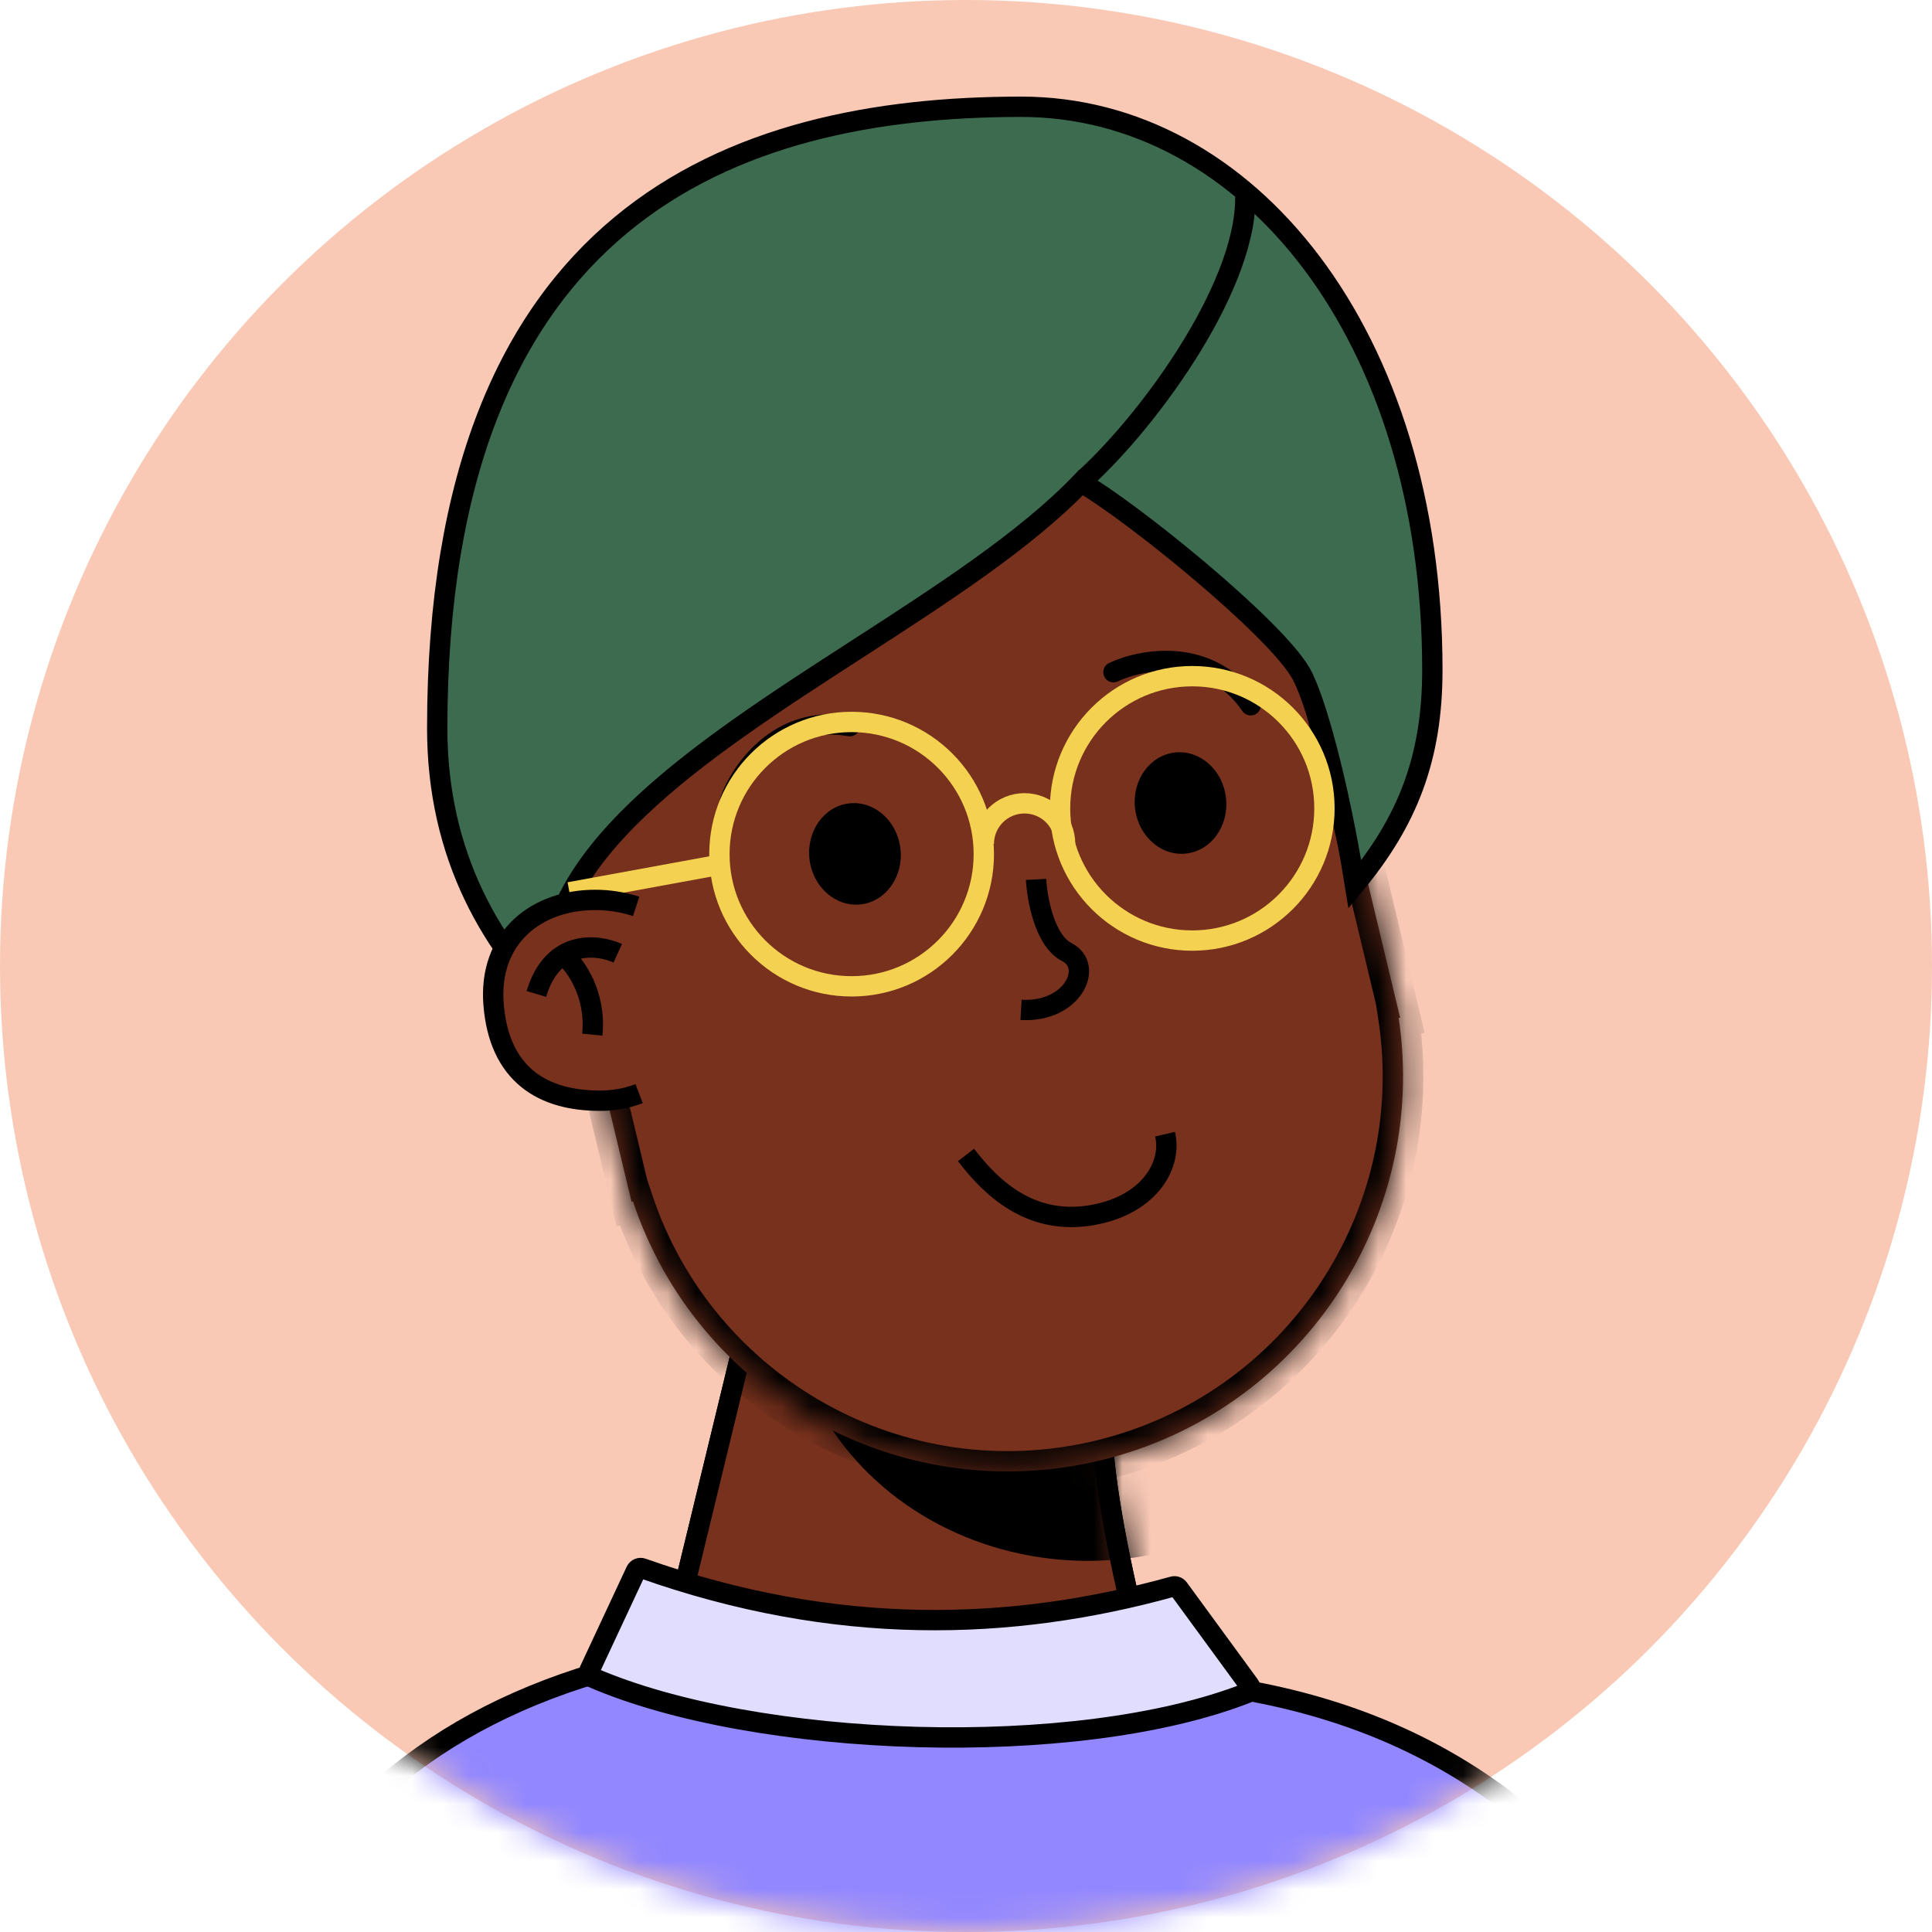 <svg width="68" height="68" viewBox="0 0 68 68" fill="none" xmlns="http://www.w3.org/2000/svg">
<circle cx="34" cy="34" r="34" fill="#F9C9B6"/>
<mask id="mask0" mask-type="alpha" maskUnits="userSpaceOnUse" x="0" y="0" width="68" height="68">
<circle cx="34" cy="34" r="34" fill="#FFEDEF"/>
</mask>
<g mask="url(#mask0)">
<path d="M43.657 66.651C41.08 63.072 39.064 54.363 38.825 50.904L26.567 45.624L21.467 66.651H43.657Z" fill="#FC909F" stroke="black" stroke-width="0.716"/>
<mask id="mask1" mask-type="alpha" maskUnits="userSpaceOnUse" x="21" y="45" width="23" height="22">
<path d="M43.658 66.653C41.082 63.074 39.065 54.365 38.827 50.906L26.569 45.627L21.469 66.653H43.658Z" fill="#FFEDEF"/>
</mask>
<g mask="url(#mask1)">
<ellipse cx="38.295" cy="45.274" rx="10.558" ry="9.663" fill="black"/>
</g>
<g clip-path="url(#clip0)">
<path d="M43.657 66.651C41.08 63.072 39.064 54.363 38.825 50.904L26.567 45.625L21.468 66.651H43.657Z" fill="#77311D" stroke="black" stroke-width="0.716"/>
<mask id="mask2" mask-type="alpha" maskUnits="userSpaceOnUse" x="21" y="45" width="23" height="22">
<path d="M43.657 66.651C41.08 63.072 39.064 54.363 38.825 50.904L26.567 45.625L21.467 66.651H43.657Z" fill="#AC6651"/>
</mask>
<g mask="url(#mask2)">
<ellipse cx="38.295" cy="45.274" rx="10.558" ry="9.663" fill="black"/>
</g>
<mask id="path-9-inside-1" fill="white">
<path fill-rule="evenodd" clip-rule="evenodd" d="M49.011 34.7C49.006 34.68 49.002 34.66 48.997 34.639C48.992 34.618 48.987 34.598 48.982 34.578L46.048 22.331C46.045 22.319 46.042 22.306 46.039 22.294C46.036 22.281 46.033 22.269 46.03 22.256L46.017 22.203L46.017 22.203C44.188 14.787 36.712 10.226 29.273 12.009C21.833 13.791 17.236 21.244 18.966 28.684L18.966 28.684L22.229 42.3L22.279 42.288C24.535 49.062 31.64 53.099 38.712 51.405C45.784 49.711 50.288 42.892 49.229 35.831L49.279 35.819L49.011 34.7Z"/>
</mask>
<path fill-rule="evenodd" clip-rule="evenodd" d="M49.011 34.7C49.006 34.68 49.002 34.66 48.997 34.639C48.992 34.618 48.987 34.598 48.982 34.578L46.048 22.331C46.045 22.319 46.042 22.306 46.039 22.294C46.036 22.281 46.033 22.269 46.03 22.256L46.017 22.203L46.017 22.203C44.188 14.787 36.712 10.226 29.273 12.009C21.833 13.791 17.236 21.244 18.966 28.684L18.966 28.684L22.229 42.3L22.279 42.288C24.535 49.062 31.64 53.099 38.712 51.405C45.784 49.711 50.288 42.892 49.229 35.831L49.279 35.819L49.011 34.7Z" fill="#77311D"/>
<path d="M49.011 34.7L48.314 34.864L48.315 34.867L49.011 34.7ZM48.982 34.578L48.286 34.744L48.286 34.747L48.982 34.578ZM46.048 22.331L45.351 22.496L45.352 22.498L46.048 22.331ZM46.039 22.294L45.343 22.461L45.343 22.461L46.039 22.294ZM46.03 22.256L45.334 22.423L45.334 22.425L46.03 22.256ZM46.017 22.203L46.713 22.036L46.546 21.34L45.85 21.507L46.017 22.203ZM46.017 22.203L45.322 22.375L45.492 23.066L46.184 22.899L46.017 22.203ZM29.273 12.009L29.44 12.705L29.273 12.009ZM18.966 28.684L19.134 29.38L19.825 29.214L19.664 28.522L18.966 28.684ZM18.966 28.684L18.799 27.988L18.104 28.156L18.27 28.851L18.966 28.684ZM22.229 42.3L21.532 42.467L21.699 43.163L22.395 42.997L22.229 42.3ZM22.279 42.288L22.959 42.062L22.751 41.439L22.113 41.592L22.279 42.288ZM38.712 51.405L38.545 50.709L38.712 51.405ZM49.229 35.831L49.062 35.135L48.423 35.288L48.521 35.938L49.229 35.831ZM49.279 35.819L49.446 36.515L50.142 36.349L49.975 35.653L49.279 35.819ZM49.708 34.537C49.703 34.515 49.698 34.494 49.693 34.472L48.3 34.806C48.305 34.825 48.31 34.845 48.314 34.864L49.708 34.537ZM49.693 34.472C49.688 34.451 49.682 34.429 49.677 34.408L48.286 34.747C48.291 34.767 48.296 34.786 48.3 34.806L49.693 34.472ZM45.352 22.498L48.286 34.744L49.678 34.411L46.744 22.165L45.352 22.498ZM46.744 22.166C46.741 22.153 46.738 22.14 46.735 22.127L45.343 22.461C45.346 22.473 45.348 22.484 45.351 22.496L46.744 22.166ZM46.735 22.127C46.732 22.114 46.728 22.101 46.725 22.088L45.334 22.425C45.337 22.437 45.34 22.449 45.343 22.461L46.735 22.127ZM45.321 22.37L45.334 22.423L46.726 22.09L46.713 22.036L45.321 22.37ZM46.184 22.899L46.184 22.899L45.85 21.507L45.849 21.507L46.184 22.899ZM46.712 22.032C44.789 14.234 36.928 9.439 29.106 11.313L29.44 12.705C36.496 11.014 43.587 15.34 45.322 22.375L46.712 22.032ZM29.106 11.313C21.284 13.187 16.449 21.024 18.269 28.846L19.664 28.522C18.022 21.465 22.383 14.396 29.44 12.705L29.106 11.313ZM19.134 29.38L19.134 29.38L18.799 27.988L18.799 27.988L19.134 29.38ZM22.925 42.134L19.662 28.517L18.27 28.851L21.532 42.467L22.925 42.134ZM22.113 41.592L22.062 41.604L22.395 42.997L22.446 42.984L22.113 41.592ZM21.6 42.514C23.972 49.638 31.442 53.883 38.879 52.101L38.545 50.709C31.837 52.316 25.098 48.487 22.959 42.062L21.6 42.514ZM38.879 52.101C46.315 50.319 51.05 43.15 49.937 35.725L48.521 35.938C49.525 42.634 45.253 49.102 38.545 50.709L38.879 52.101ZM49.112 35.123L49.062 35.135L49.395 36.528L49.446 36.515L49.112 35.123ZM48.315 34.867L48.583 35.986L49.975 35.653L49.707 34.534L48.315 34.867Z" fill="black" mask="url(#path-9-inside-1)"/>
</g>
<path d="M34 40.651C34.884 41.804 36.224 43.082 38.291 42.791C40.357 42.499 41.277 41.074 41.006 39.919" stroke="black" stroke-width="0.716"/>
<path d="M39.19 23.659C40.203 23.182 42.59 22.747 44.021 24.823" stroke="black" stroke-width="0.716" stroke-linecap="round"/>
<path d="M25.693 28.188C26.064 27.13 27.426 25.123 29.91 25.558" stroke="black" stroke-width="0.716" stroke-linecap="round"/>
<path d="M50.414 23.584C50.414 11.757 43.89 3.758 35.943 3.758C25.762 3.758 15.389 7.577 15.389 25.635C15.389 30.103 17.297 33.432 19.964 35.886C19.697 35.551 19.481 35.252 19.338 35.005C18.821 30.177 24.558 26.471 30.171 22.845C33.151 20.92 36.096 19.017 38.053 16.981C39.769 17.954 44.816 22.03 45.777 23.678C46.293 24.562 47.121 27.592 47.687 31.128C49.537 28.906 50.414 26.682 50.414 23.584Z" fill="#3D6B4F" stroke="black" stroke-width="0.716"/>
<path d="M38.163 16.865C40.52 14.728 44.047 9.849 43.821 6.681" stroke="black" stroke-width="0.716"/>
<ellipse cx="30.092" cy="30.054" rx="1.611" ry="1.789" transform="rotate(-6.776 30.092 30.054)" fill="black"/>
<ellipse cx="41.55" cy="28.264" rx="1.611" ry="1.789" transform="rotate(-6.276 41.55 28.264)" fill="black"/>
<circle cx="41.963" cy="28.452" r="4.653" stroke="#F4D150" stroke-width="0.716"/>
<circle cx="29.974" cy="30.063" r="4.653" stroke="#F4D150" stroke-width="0.716"/>
<path d="M37.489 29.705C37.489 29.326 37.339 28.962 37.07 28.693C36.802 28.424 36.438 28.274 36.058 28.274C35.678 28.274 35.314 28.424 35.045 28.693C34.777 28.962 34.626 29.326 34.626 29.705" stroke="#F4D150" stroke-width="0.716"/>
<path d="M25.41 30.421L20.042 31.405" stroke="#F4D150" stroke-width="0.716"/>
<path d="M36.466 30.952C36.503 31.64 36.77 33.114 37.549 33.511C38.522 34.007 37.759 35.65 35.937 35.544" stroke="black" stroke-width="0.716"/>
<path d="M22.279 32.242C21.862 32.105 21.412 32.032 20.951 32.032C19.073 32.032 17.551 33.195 17.73 35.342C17.916 37.579 19.252 38.384 21.13 38.384C21.339 38.384 21.544 38.366 21.742 38.331C21.959 38.292 22.168 38.234 22.368 38.158" stroke="black" stroke-width="1.432"/>
<path d="M22.458 38.122C22.05 38.291 21.601 38.384 21.13 38.384C19.252 38.384 17.916 37.579 17.73 35.342C17.551 33.195 19.073 32.032 20.951 32.032C21.513 32.032 22.058 32.14 22.547 32.341L22.458 38.122Z" fill="#77311D"/>
<path d="M21.742 33.553C21.026 33.224 19.452 33.051 18.879 34.984" stroke="black" stroke-width="0.716"/>
<path d="M19.863 33.642C20.251 33.97 20.991 34.984 20.847 36.416" stroke="black" stroke-width="0.716"/>
<path d="M41.078 59.133L41.103 59.139L41.128 59.141C49.383 59.822 54.332 63.488 57.924 68.537H9.014C11.931 63.286 16.08 59.944 22.806 58.411C25.671 57.757 29.01 57.431 32.926 57.431C34.618 57.431 35.935 57.69 37.185 58.03C37.647 58.156 38.113 58.298 38.589 58.442C39.376 58.682 40.194 58.93 41.078 59.133Z" fill="#9287FF" stroke="black" stroke-width="0.716"/>
<path d="M20.745 58.799L22.383 55.292C22.422 55.208 22.52 55.169 22.607 55.199C29.394 57.602 35.568 57.432 41.289 55.84C41.361 55.82 41.438 55.846 41.483 55.907L43.976 59.316C44.044 59.41 44.009 59.542 43.901 59.584C37.887 61.946 26.603 61.544 20.832 59.036C20.741 58.996 20.703 58.889 20.745 58.799Z" fill="#E0DDFF" stroke="black" stroke-width="0.716"/>
</g>
<defs>
<clipPath id="clip0">
<rect width="35.789" height="59.053" fill="white" transform="translate(16.105 7.695)"/>
</clipPath>
</defs>
</svg>
